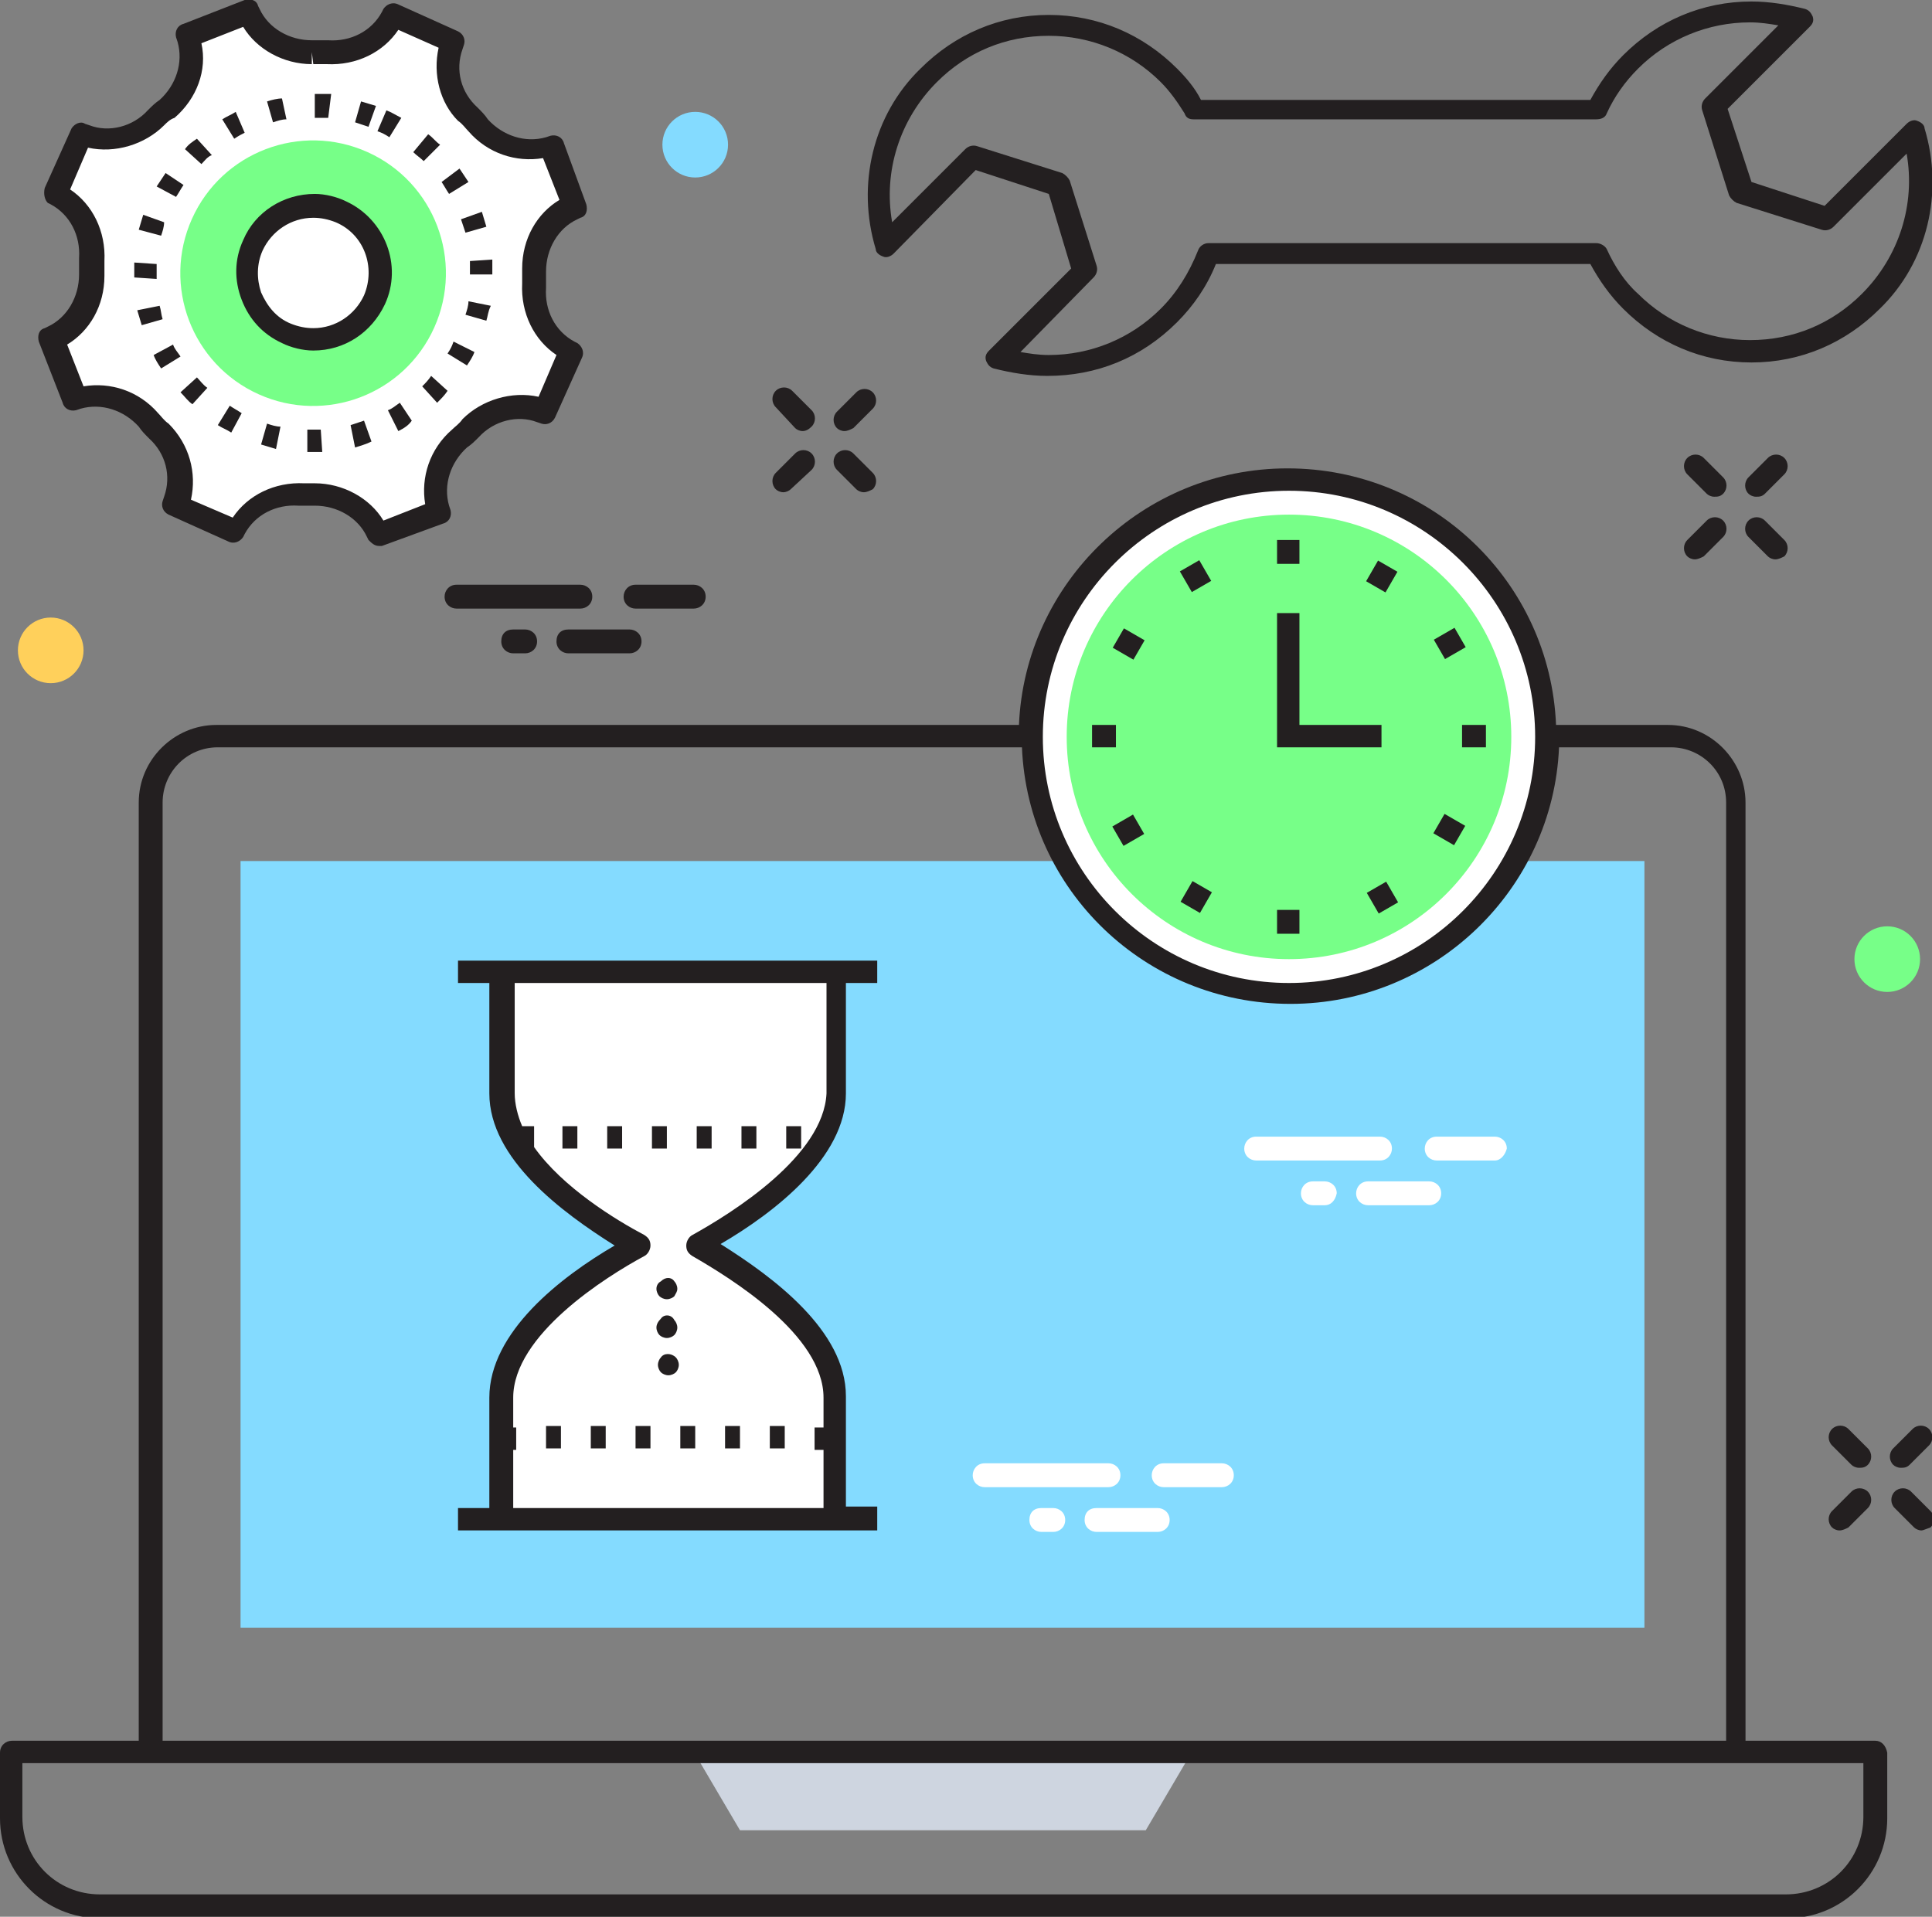 <svg version="1.1" id="Layer_1" xmlns="http://www.w3.org/2000/svg" x="0" y="0" viewBox="0 0 129.5 128.5" xml:space="preserve"><rect x="0" y="0" width="129.5" height="128.5" fill="#808080" stroke="none"/><style>.st1{fill:#84dbff}.st2{fill:#231f20}.st3{fill:#fff}.st4{fill:#7f8f9}</style><path fill="#ced5e0" d="M79.8 117.6H46.6l3 5.1h27.2z"/><path transform="rotate(90 63.2 83.424)" class="st1" d="M37.5 36.4h51.4v94.1H37.5z"/><path class="st2" d="M117.7 33.3c-.2 0-.4-.1-.5-.2-.3-.3-.3-.8 0-1.1l1.3-1.3c.3-.3.8-.3 1.1 0 .3.3.3.8 0 1.1l-1.3 1.3c-.2.2-.4.2-.6.2zm-4.1 4.2c-.2 0-.4-.1-.5-.2-.3-.3-.3-.8 0-1.1l1.3-1.3c.3-.3.8-.3 1.1 0 .3.3.3.8 0 1.1l-1.3 1.3c-.2.1-.4.2-.6.2zm5.4 0c-.2 0-.4-.1-.5-.2l-1.3-1.3c-.3-.3-.3-.8 0-1.1.3-.3.8-.3 1.1 0l1.3 1.3c.3.3.3.8 0 1.1-.2.1-.4.2-.6.2zm-4.1-4.2c-.2 0-.4-.1-.5-.2l-1.3-1.3c-.3-.3-.3-.8 0-1.1.3-.3.8-.3 1.1 0l1.3 1.3c.3.3.3.8 0 1.1-.2.2-.4.2-.6.2zm-58.3-4.4c-.2 0-.4-.1-.5-.2-.3-.3-.3-.8 0-1.1l1.3-1.3c.3-.3.8-.3 1.1 0 .3.3.3.8 0 1.1l-1.3 1.3c-.2.1-.4.2-.6.2zM52.5 33c-.2 0-.4-.1-.5-.2-.3-.3-.3-.8 0-1.1l1.3-1.3c.3-.3.8-.3 1.1 0 .3.3.3.8 0 1.1L53 32.8c-.1.1-.3.2-.5.2zm5.4 0c-.2 0-.4-.1-.5-.2l-1.3-1.3c-.3-.3-.3-.8 0-1.1.3-.3.8-.3 1.1 0l1.3 1.3c.3.3.3.8 0 1.1-.2.1-.4.2-.6.2zm-4.1-4.1c-.2 0-.4-.1-.5-.2L52 27.3c-.3-.3-.3-.8 0-1.1.3-.3.8-.3 1.1 0l1.3 1.3c.3.3.3.8 0 1.1-.2.2-.4.3-.6.3zm73.6 69.5c-.2 0-.4-.1-.5-.2-.3-.3-.3-.8 0-1.1l1.3-1.3c.3-.3.8-.3 1.1 0 .3.3.3.8 0 1.1l-1.3 1.3c-.2.2-.4.2-.6.2zm-4.1 4.2c-.2 0-.4-.1-.5-.2-.3-.3-.3-.8 0-1.1l1.3-1.3c.3-.3.8-.3 1.1 0 .3.3.3.8 0 1.1l-1.3 1.3c-.2.1-.4.2-.6.2zm5.5 0c-.2 0-.4-.1-.5-.2l-1.3-1.3c-.3-.3-.3-.8 0-1.1.3-.3.8-.3 1.1 0l1.3 1.3c.3.3.3.8 0 1.1-.3.1-.5.2-.6.2zm-4.2-4.2c-.2 0-.4-.1-.5-.2l-1.3-1.3c-.3-.3-.3-.8 0-1.1.3-.3.8-.3 1.1 0l1.3 1.3c.3.3.3.8 0 1.1-.2.2-.4.2-.6.2z"/><path class="st3" d="M30.3 2.8l-4-1.8-.1.2c-.9 1.5-2.5 2.4-4.3 2.2h-1c-1.8 0-3.4-.9-4.2-2.5l-.1-.2-4.1 1.5.1.3c.5 1.7-.1 3.5-1.5 4.6-.3.2-.5.5-.7.7C9.2 9 7.4 9.5 5.7 9h-.2l-1.8 4 .3.1c1.5.9 2.4 2.5 2.2 4.3v1c0 1.8-.9 3.4-2.5 4.2l-.2.1 1.5 4 .3-.1c1.7-.5 3.5.1 4.6 1.5.2.3.5.5.7.7 1.2 1.2 1.7 3 1.2 4.7l-.1.3 4 1.8.1-.2c.9-1.5 2.5-2.4 4.3-2.2h1c1.8 0 3.4.9 4.2 2.5l.1.2 4.1-1.5-.1-.3c-.5-1.7.1-3.5 1.5-4.6.3-.2.5-.5.7-.7 1.2-1.2 3-1.7 4.7-1.2l.3.1 1.8-4-.2-.1c-1.5-.9-2.4-2.5-2.2-4.3v-1c0-1.8.9-3.4 2.5-4.2l.2-.1L37 9.9l-.2.1c-1.7.5-3.5-.1-4.6-1.5-.2-.3-.5-.5-.7-.7-1.2-1.2-1.7-3-1.2-4.7v-.3z"/><path class="st2" d="M25.4 36.6c-.3 0-.5-.2-.7-.4l-.1-.2c-.6-1.3-2-2.1-3.5-2.1H20c-1.5-.1-2.9.6-3.6 1.9l-.1.2c-.2.3-.6.5-1 .3l-4-1.8c-.4-.2-.5-.6-.4-.9l.1-.3c.5-1.4.1-2.9-1-3.9-.3-.3-.5-.5-.7-.8-1-1.1-2.5-1.6-3.9-1.2l-.3.1c-.4.1-.8-.1-.9-.5l-1.6-4.1c-.1-.4 0-.8.4-.9l.2-.1c1.3-.6 2.1-2 2.1-3.5v-1.1c.1-1.5-.6-2.9-1.9-3.6l-.2-.1c-.2-.2-.3-.6-.2-1l1.8-4c.2-.3.6-.5.9-.3l.3.1c1.3.5 2.9.1 3.9-1 .3-.3.5-.5.8-.7 1.1-1 1.6-2.5 1.2-3.9l-.1-.3c-.1-.4.1-.8.5-.9L16.4 0c.4-.1.8 0 .9.4l.1.2c.6 1.3 2 2.1 3.5 2.1H22c1.5.1 2.9-.6 3.6-1.9l.1-.2c.2-.3.6-.5 1-.3l4 1.8c.4.2.5.6.4.9l-.1.3c-.5 1.4-.1 2.9 1 3.9.3.3.5.5.7.8 1 1.1 2.5 1.6 3.9 1.2l.3-.1c.4-.1.8.1.9.5l1.5 4.1c.1.4 0 .8-.4.9l-.2.1c-1.3.6-2.1 2-2.1 3.5v1.1c-.1 1.5.6 2.9 1.9 3.6l.2.1c.3.2.5.6.3 1l-1.8 4c-.2.4-.6.5-.9.4l-.3-.1c-1.3-.5-2.9-.1-3.9 1-.3.3-.5.5-.8.7-1.1 1-1.6 2.5-1.2 3.9l.1.3c.1.4-.1.8-.5.9l-4.1 1.5h-.2zm-4.3-4.2c1.9 0 3.7 1 4.6 2.5l2.8-1.1c-.3-1.8.3-3.7 1.8-5 .2-.2.5-.4.7-.7 1.3-1.3 3.3-1.9 5.1-1.5l1.2-2.8c-1.5-1-2.4-2.8-2.3-4.8v-1c0-2 1-3.7 2.5-4.6l-1.1-2.8c-1.8.3-3.7-.3-5-1.8-.2-.2-.4-.5-.7-.7C29.5 6.9 29 5 29.4 3.2L26.7 2c-1 1.5-2.8 2.4-4.8 2.3H21l-.1-.8v.8c-1.9 0-3.7-1-4.6-2.5l-2.8 1.1c.4 1.8-.3 3.7-1.8 5-.3.1-.5.3-.7.5-1.3 1.3-3.3 1.9-5.1 1.5l-1.2 2.8c1.5 1 2.4 2.8 2.3 4.8v1c0 2-1 3.7-2.5 4.6l1.1 2.8c1.8-.3 3.7.3 5 1.8.2.2.4.5.7.7 1.4 1.4 1.9 3.3 1.5 5.1l2.8 1.2c1-1.5 2.8-2.4 4.8-2.3h.9-.2z"/><path class="st2" d="M21 30.3h-.4v-1.5h.9l.1 1.5H21zm-2.5-.2c-.3-.1-.7-.2-1-.3l.4-1.4c.3.1.6.2.9.2l-.3 1.5zm5.3-.1l-.3-1.5.9-.3.5 1.4c-.4.2-.8.3-1.1.4zm-8.3-1c-.3-.2-.6-.3-.9-.5l.8-1.3c.3.2.5.3.8.5l-.7 1.3zm11.2-.1l-.7-1.4c.3-.1.5-.3.8-.5l.8 1.2c-.2.3-.5.5-.9.7zm-13.8-1.8c-.3-.2-.5-.5-.8-.8l1.1-1c.2.2.4.5.7.7l-1 1.1zm16.4-.1l-1-1.1c.2-.2.4-.4.6-.7l1.1 1c-.2.3-.4.5-.7.8zm-18.5-2.3c-.2-.3-.4-.6-.5-.9l1.3-.7c.1.3.3.5.5.8l-1.3.8zm20.5-.2l-1.3-.8c.2-.3.3-.5.4-.8l1.4.7c-.1.3-.3.6-.5.9zM9.5 21.8c-.1-.3-.2-.7-.3-1l1.5-.3c.1.3.1.6.2.9l-1.4.4zm23.1-.3l-1.4-.4c.1-.3.2-.6.2-.9l1.5.3c-.2.4-.2.7-.3 1zM9 18.6v-1l1.5.1v1L9 18.6zm22.5-.2v-.9l1.5-.1v1h-1.5zm-20.7-2.6l-1.5-.4c.1-.3.2-.7.3-1l1.4.5c0 .3-.1.6-.2.9zm20.4-.2l-.3-.9 1.4-.5c.1.3.2.7.3 1l-1.4.4zm-19.4-2.4l-1.3-.7.6-.9 1.2.8c-.2.3-.3.5-.5.8zm18.3-.2c-.2-.3-.3-.5-.5-.8l1.2-.9.6.9-1.3.8zm-16.6-2l-1.1-1c.2-.3.5-.5.8-.7l1 1.1c-.3.1-.5.4-.7.6zm14.9-.2c-.2-.2-.5-.4-.7-.6l1-1.2c.3.2.5.5.8.7l-1.1 1.1zM15.7 9.3L14.9 8c.3-.2.6-.3.9-.5l.6 1.4c-.2.1-.4.2-.7.4zm10.4-.1c-.3-.2-.5-.3-.8-.4l.6-1.4c.3.1.6.3 1 .5l-.8 1.3zm-1.4-.7l-.9-.3.4-1.4c.3.1.7.2 1 .3l-.5 1.4zm-6.4-.3l-.4-1.4c.3-.1.7-.2 1-.2l.3 1.4c-.3 0-.6.1-.9.2zm3.7-.3h-.9V6.3h1.1L22 7.9z"/><circle transform="rotate(-65.832 21.005 18.317)" class="st4" cx="21" cy="18.3" r="8.9"/><circle transform="rotate(-65.832 21.004 18.316)" class="st3" cx="21" cy="18.3" r="4.5"/><path class="st2" d="M21 23.5c-.7 0-1.5-.2-2.1-.5-1.3-.6-2.2-1.6-2.7-2.9-.5-1.3-.5-2.7.1-4 .8-1.9 2.7-3.1 4.8-3.1.7 0 1.5.2 2.1.5 2.6 1.2 3.8 4.3 2.6 6.9-.9 1.9-2.7 3.1-4.8 3.1zm0-8.9c-1.5 0-2.8.9-3.4 2.2-.4.9-.4 1.9-.1 2.8.4.9 1 1.7 2 2.1.5.2 1 .3 1.5.3 1.5 0 2.8-.9 3.4-2.2.8-1.9 0-4.1-1.9-4.9-.5-.2-1-.3-1.5-.3z"/><circle class="st3" cx="86.4" cy="49.4" r="17.2"/><path class="st2" d="M125.7 116.7H117V53.8c0-2.8-2.3-5.2-5.2-5.2h-7.5c-.4-9.6-8.3-17.2-18-17.2s-17.6 7.7-18 17.2H14.5c-2.8 0-5.2 2.3-5.2 5.2v62.9H.8c-.4 0-.8.3-.8.8v4.4c0 3.7 3 6.7 6.7 6.7h113.1c3.7 0 6.7-3 6.7-6.7v-4.4c-.1-.5-.4-.8-.8-.8zM86.4 32.9c9.1 0 16.5 7.4 16.5 16.5s-7.4 16.5-16.5 16.5-16.5-7.4-16.5-16.5 7.4-16.5 16.5-16.5zM10.9 53.8c0-2 1.6-3.7 3.7-3.7h53.9c.4 9.6 8.3 17.2 18 17.2s17.6-7.7 18-17.2h7.5c2 0 3.7 1.6 3.7 3.7v62.9H10.9V53.8zm114 68c0 2.9-2.3 5.2-5.2 5.2H6.7c-2.9 0-5.2-2.3-5.2-5.2v-3.6h123.4v3.6z"/><circle class="st4" cx="86.4" cy="49.4" r="14.9"/><path transform="rotate(-30 80.189 38.639)" class="st2" d="M79.4 37.8h1.5v1.6h-1.5z"/><path transform="rotate(-30 92.611 60.162)" class="st2" d="M91.9 59.4h1.5V61h-1.5z"/><path transform="rotate(-60 75.63 43.184)" class="st2" d="M74.9 42.4h1.5V44h-1.5z"/><path transform="rotate(-60 97.159 55.611)" class="st2" d="M96.4 54.8h1.5v1.6h-1.5z"/><path class="st2" d="M73.2 48.6h1.6v1.5h-1.6zm24.8 0h1.6v1.5H98z"/><path transform="rotate(-30.006 75.629 55.606)" class="st2" d="M74.8 54.9h1.6v1.5h-1.6z"/><path transform="rotate(-30 97.163 43.187)" class="st2" d="M96.4 42.4H98v1.5h-1.6z"/><path transform="rotate(-60 80.18 60.158)" class="st2" d="M79.4 59.4H81v1.5h-1.6z"/><path transform="rotate(-59.994 92.608 38.633)" class="st2" d="M91.8 37.9h1.6v1.5h-1.6z"/><path class="st2" d="M92.6 50.1h-7v-9h1.5v7.5h5.5zM85.6 36.2h1.5v1.6h-1.5zM85.6 61h1.5v1.6h-1.5z"/><path class="st3" d="M56 73.3v-8.2H33.6v8.2c0 4.5 6 8.4 9.2 10.2-3.2 1.8-9.2 5.7-9.2 10.2v8.2H56v-8.2c0-4.5-6-8.4-9.2-10.2C50 81.7 56 77.8 56 73.3z"/><path class="st2" d="M56.7 73.3v-7.4h2.1v-1.5H30.7v1.5h2.1v7.4c0 4.4 4.9 8 8.4 10.2-3.6 2.1-8.4 5.8-8.4 10.2v7.4h-2.1v1.5h28.1V101h-2.1v-7.4c0-4.4-4.9-8-8.4-10.2 3.6-2.1 8.4-5.8 8.4-10.1zm-10.3 9.5c-.2.1-.4.4-.4.7 0 .3.1.5.4.7 2.6 1.5 8.8 5.3 8.8 9.5v2h-.6v1.5h.6v3.9H34.4v-3.9h.2v-1.5h-.2v-2c0-4.2 6.2-8.1 8.8-9.5.2-.1.4-.4.4-.7 0-.3-.1-.5-.4-.7-1.9-1-5.5-3.2-7.4-5.9v-1.4H35c-.3-.7-.5-1.5-.5-2.2v-7.4h20.9v7.4c-.2 4.2-6.3 8-9 9.5z"/><path class="st2" d="M45.6 95.6h1v1.5h-1zm6 0h1v1.5h-1zm-3 0h1v1.5h-1zm-9 0h1v1.5h-1zm3 0h1v1.5h-1zm-6 0h1v1.5h-1zm1.1-20.1h1V77h-1zm6 0h1V77h-1zm-3 0h1V77h-1zm6 0h1V77h-1zm6 0h1V77h-1zm-3 0h1V77h-1zm-5.4 10.4c-.2.1-.3.3-.3.5s.1.4.2.5c.1.1.3.2.5.2s.4-.1.5-.2c.1-.2.2-.3.2-.5s-.1-.4-.2-.5c-.2-.3-.6-.3-.9 0zm0 2.5c-.2.2-.3.4-.3.6 0 .2.1.4.2.5.1.1.3.2.5.2s.4-.1.5-.2c.1-.1.2-.3.2-.5s-.1-.4-.2-.5c-.2-.4-.7-.4-.9-.1zm0 2.6c-.1.1-.2.3-.2.5s.1.4.2.5c.1.1.3.2.5.2s.4-.1.5-.2c.1-.1.2-.3.2-.5s-.1-.4-.2-.5c-.3-.3-.8-.3-1 0zM70.2 25.2c-1.2 0-2.4-.2-3.6-.5-.3-.1-.4-.3-.5-.5-.1-.3 0-.5.2-.7l5.5-5.5-1.5-5-4.9-1.6-5.5 5.6c-.2.2-.5.3-.7.2-.3-.1-.5-.3-.5-.5-1.3-4.3-.2-9 3-12.1C64 2.3 67 1 70.3 1s6.3 1.3 8.6 3.6c.6.6 1.2 1.3 1.6 2.1h26.1c.6-1.1 1.3-2.1 2.2-3 2.3-2.3 5.3-3.6 8.6-3.6 1.2 0 2.4.2 3.6.5.3.1.4.3.5.5.1.3 0 .5-.2.7l-5.5 5.5 1.6 4.9 4.9 1.6 5.5-5.5c.2-.2.5-.3.7-.2.3.1.5.3.5.5 1.3 4.3.2 9-3 12.1-2.3 2.3-5.3 3.6-8.6 3.6s-6.3-1.3-8.6-3.6c-.9-.9-1.6-1.9-2.2-3H81.5c-.6 1.5-1.5 2.8-2.6 3.9-2.4 2.4-5.4 3.6-8.7 3.6zm-1.8-1.6c.6.1 1.2.2 1.9.2 2.8 0 5.5-1.1 7.5-3.1 1.1-1.1 1.9-2.4 2.5-3.9.1-.3.4-.5.7-.5h26c.3 0 .6.2.7.4.5 1.1 1.2 2.2 2.1 3 2 2 4.7 3.1 7.5 3.1 2.9 0 5.5-1.1 7.5-3.1 2.5-2.5 3.6-6 3-9.4l-4.9 4.9c-.2.2-.5.3-.8.2l-5.7-1.8c-.2-.1-.4-.3-.5-.5l-1.8-5.7c-.1-.3 0-.6.2-.8l4.9-4.9c-.6-.1-1.2-.2-1.9-.2-2.8 0-5.5 1.1-7.5 3.1-.9.9-1.6 1.9-2.1 3-.1.3-.4.4-.7.4H80c-.3 0-.5-.1-.6-.4-.5-.8-1-1.5-1.6-2.1-2-2-4.7-3.1-7.5-3.1-2.9 0-5.5 1.1-7.5 3.1-2.5 2.5-3.6 6-3 9.4l4.9-4.9c.2-.2.5-.3.8-.2l5.7 1.8c.2.1.4.3.5.5l1.8 5.7c.1.3 0 .6-.2.8l-4.9 5z"/><path class="st3" d="M92.5 77.8h-8.3c-.4 0-.8-.3-.8-.8 0-.4.3-.8.8-.8h8.3c.4 0 .8.3.8.8 0 .4-.3.8-.8.8zm3.3 3h-4.1c-.4 0-.8-.3-.8-.8 0-.4.3-.8.8-.8h4.1c.4 0 .8.3.8.8s-.4.8-.8.8zm4.4-3h-3.9c-.4 0-.8-.3-.8-.8 0-.4.3-.8.8-.8h3.9c.4 0 .8.3.8.8-.1.4-.4.8-.8.8zm-11.4 3H88c-.4 0-.8-.3-.8-.8 0-.4.3-.8.8-.8h.8c.4 0 .8.3.8.8-.1.5-.4.8-.8.8z"/><path class="st2" d="M38.9 40.8h-8.3c-.4 0-.8-.3-.8-.8 0-.4.3-.8.8-.8h8.3c.4 0 .8.3.8.8s-.4.8-.8.8zm3.3 3h-4.1c-.4 0-.8-.3-.8-.8s.3-.8.8-.8h4.1c.4 0 .8.3.8.8s-.4.8-.8.8zm4.3-3h-3.9c-.4 0-.8-.3-.8-.8 0-.4.3-.8.8-.8h3.9c.4 0 .8.3.8.8s-.4.8-.8.8zm-11.3 3h-.8c-.4 0-.8-.3-.8-.8s.3-.8.8-.8h.8c.4 0 .8.3.8.8s-.4.8-.8.8z"/><path class="st3" d="M74.3 99.7H66c-.4 0-.8-.3-.8-.8 0-.4.3-.8.8-.8h8.3c.4 0 .8.3.8.8s-.4.8-.8.8zm3.3 3h-4.1c-.4 0-.8-.3-.8-.8s.3-.8.8-.8h4.1c.4 0 .8.3.8.8s-.4.8-.8.8zm4.3-3H78c-.4 0-.8-.3-.8-.8 0-.4.3-.8.8-.8h3.9c.4 0 .8.3.8.8s-.4.8-.8.8zm-11.3 3h-.8c-.4 0-.8-.3-.8-.8s.3-.8.8-.8h.8c.4 0 .8.3.8.8s-.4.8-.8.8z"/><circle class="st1" cx="46.6" cy="9.7" r="2.2"/><circle cx="3.4" cy="43.6" r="2.2" fill="#ffd05b"/><g><circle class="st4" cx="126.5" cy="64.3" r="2.2"/></g></svg>